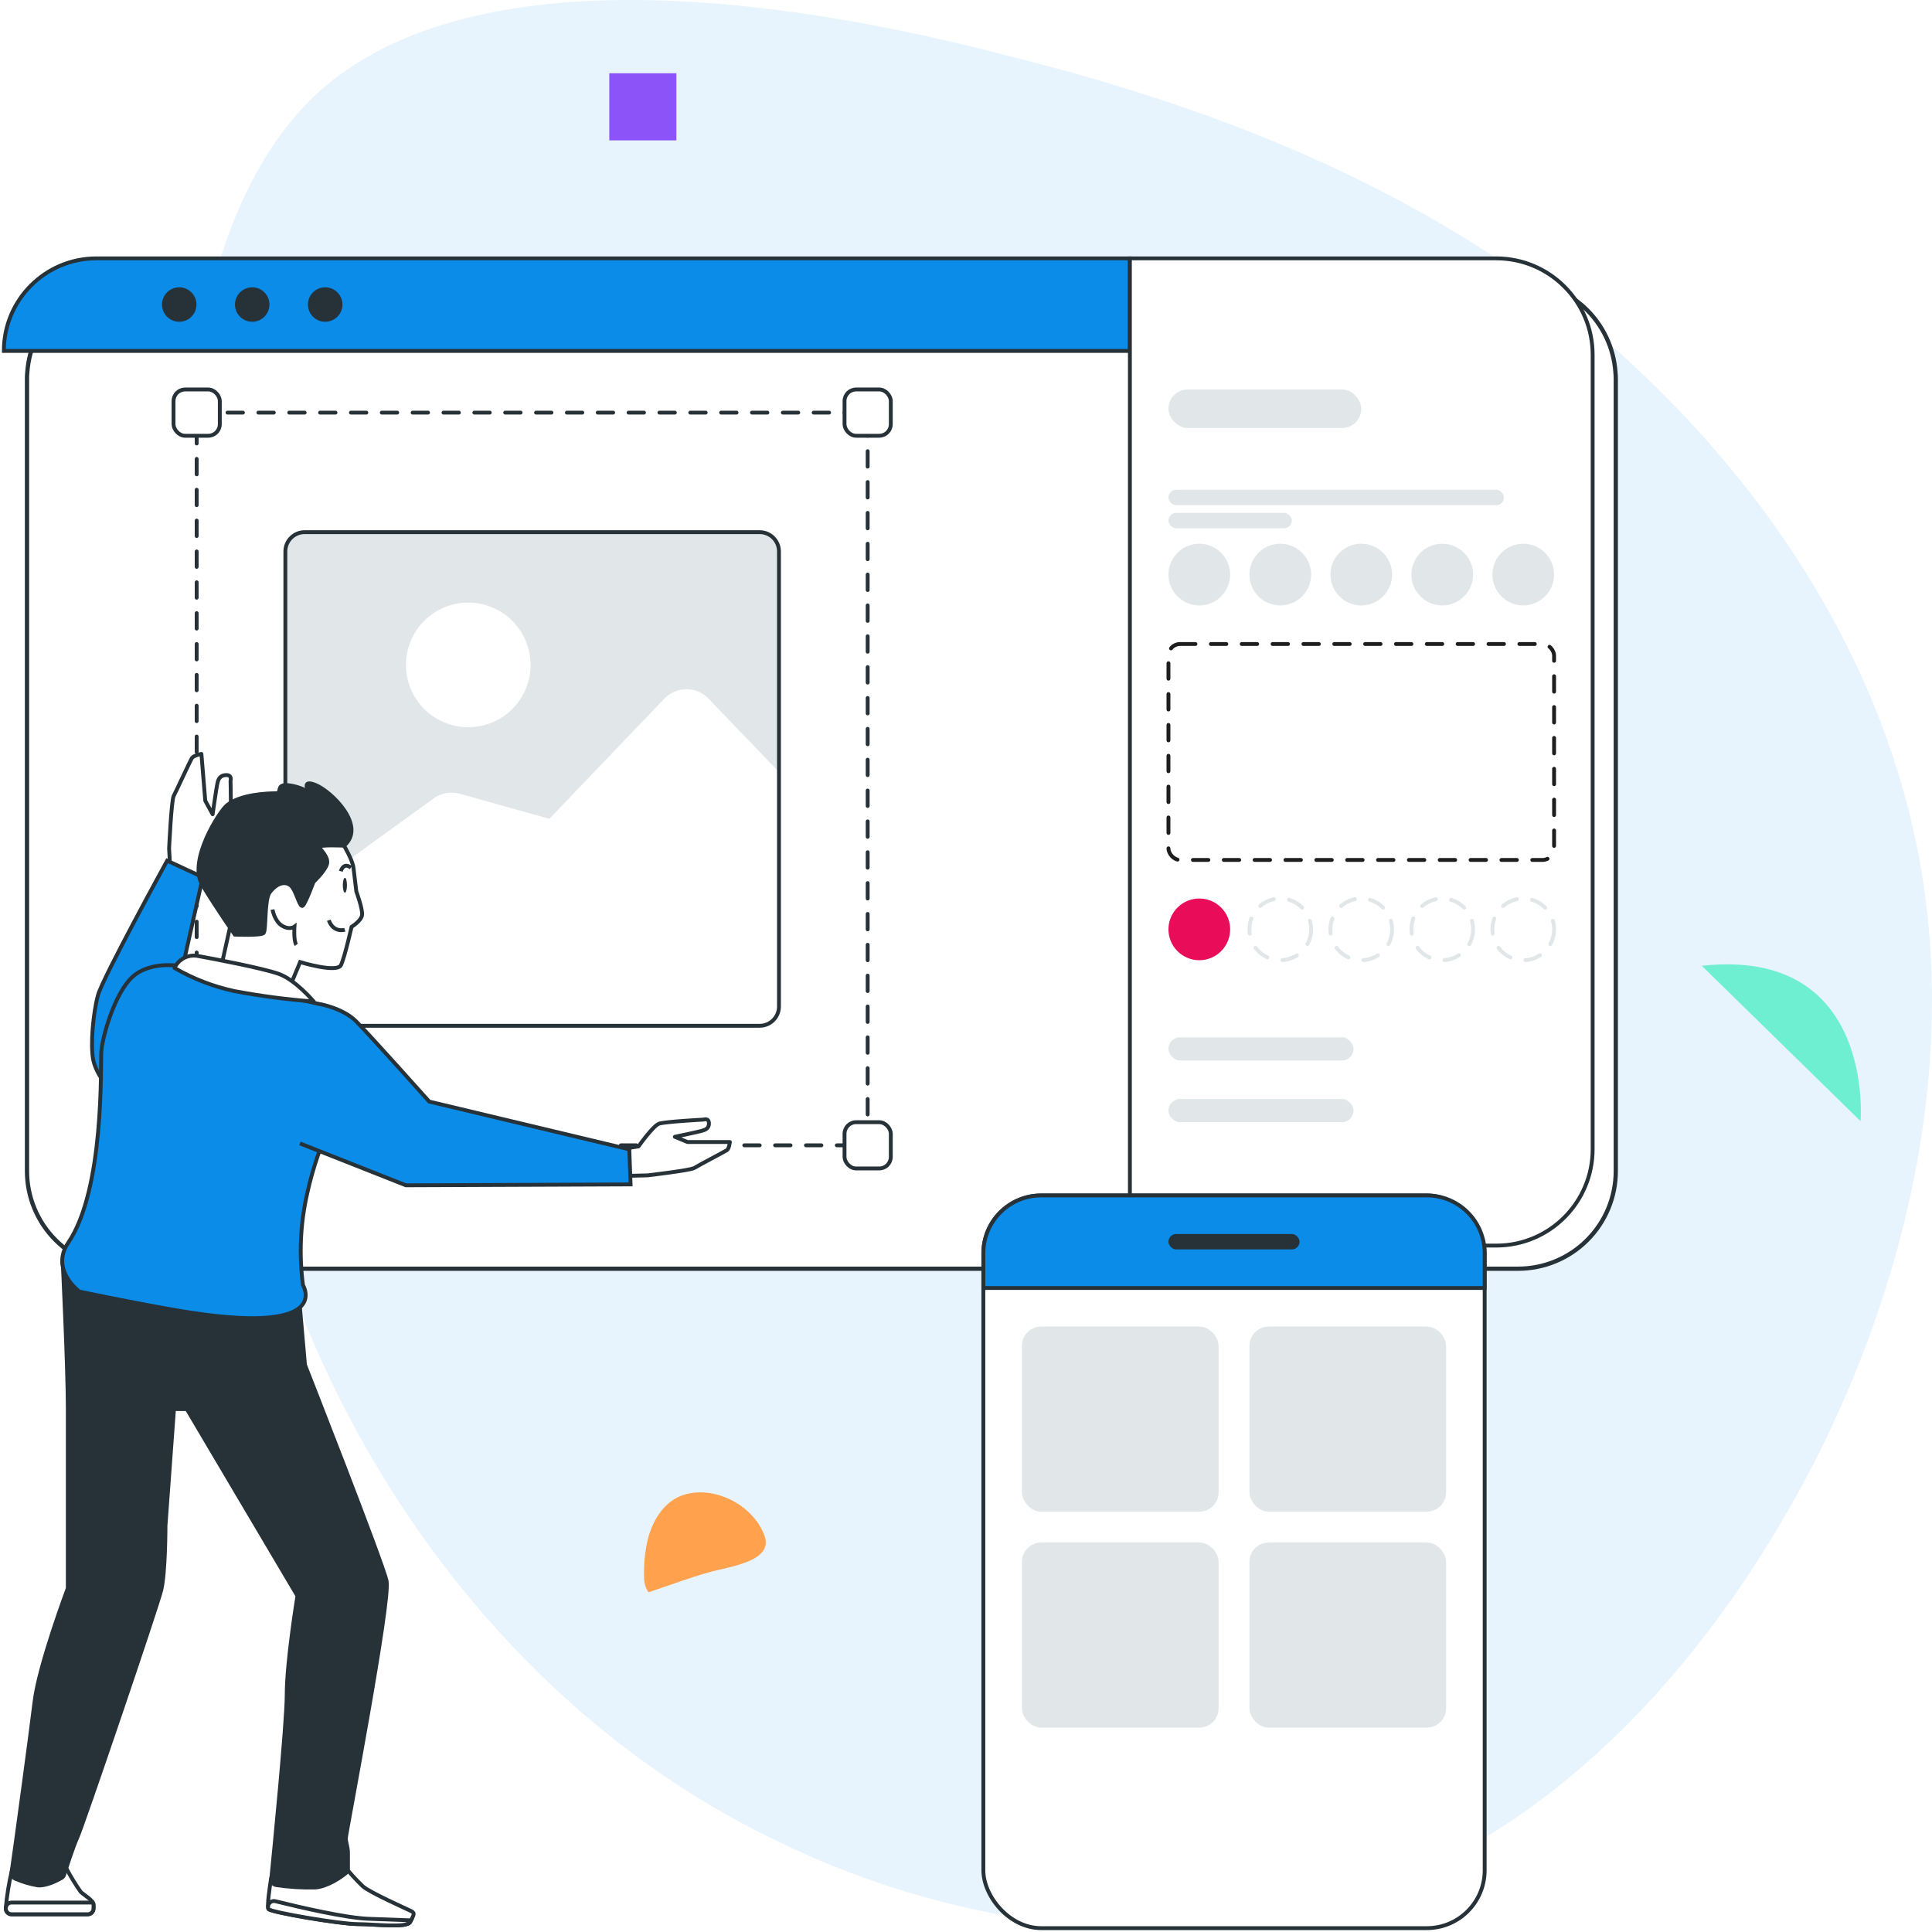 <svg width="501" height="501" viewBox="0 0 501 501" fill="none" xmlns="http://www.w3.org/2000/svg">
<path opacity="0.1" d="M416.72 88.587C456.888 123.657 486.832 168.955 497.056 219.367C507.281 269.779 497.056 324.575 472.955 374.257C448.124 424.67 409.416 469.968 359.754 488.964C310.091 507.96 250.204 501.384 201.271 477.274C152.339 453.894 114.362 412.98 90.261 366.951C66.16 320.922 55.205 268.318 49.362 203.293C44.25 137.538 44.25 58.632 82.957 23.562C121.665 -10.777 199.08 -2.009 262.619 14.795C326.889 30.869 376.551 54.248 416.72 88.587Z" fill="#0C8CE9"/>
<g filter="url(#filter0_d_96_392)">
<path d="M413 92.319V297.681C413 304.394 410.333 310.832 405.585 315.58C400.837 320.328 394.397 322.997 387.681 323H26.319C19.603 322.997 13.163 320.328 8.415 315.58C3.667 310.832 1 304.394 1 297.681V92.319C1 91.715 1 91.179 1.08 90.54C1.525 84.152 4.377 78.17 9.061 73.801C13.745 69.432 19.913 67.002 26.319 67H387.681C394.095 67.003 400.268 69.439 404.954 73.818C409.639 78.196 412.486 84.189 412.92 90.586C412.977 91.133 413 91.726 413 92.319Z" fill="white"/>
<path d="M413 92.319V297.681C413 304.394 410.333 310.832 405.585 315.58C400.837 320.328 394.397 322.997 387.681 323H26.319C19.603 322.997 13.163 320.328 8.415 315.58C3.667 310.832 1 304.394 1 297.681V92.319C1 91.715 1 91.179 1.08 90.54C1.525 84.152 4.377 78.17 9.061 73.801C13.745 69.432 19.913 67.002 26.319 67H387.681C394.095 67.003 400.268 69.439 404.954 73.818C409.639 78.196 412.486 84.189 412.92 90.586C412.977 91.133 413 91.726 413 92.319Z" stroke="#263238" stroke-width="1.1" stroke-linecap="round" stroke-linejoin="round"/>
</g>
<path d="M1 91C1 77.745 11.745 67 25 67H293V91H1V91Z" fill="#0C8CE9" stroke="#263238"/>
<path d="M50.95 78.972C50.95 79.856 50.688 80.721 50.196 81.456C49.705 82.191 49.006 82.764 48.188 83.103C47.37 83.441 46.47 83.53 45.602 83.357C44.734 83.185 43.937 82.759 43.311 82.133C42.685 81.508 42.259 80.711 42.086 79.844C41.913 78.977 42.002 78.078 42.341 77.26C42.679 76.443 43.253 75.745 43.989 75.254C44.725 74.762 45.59 74.5 46.475 74.5C47.662 74.5 48.8 74.971 49.64 75.81C50.479 76.648 50.95 77.786 50.95 78.972Z" fill="#263238"/>
<path d="M69.877 78.972C69.877 79.856 69.614 80.721 69.122 81.456C68.631 82.191 67.932 82.764 67.114 83.103C66.296 83.441 65.396 83.53 64.528 83.357C63.66 83.185 62.863 82.759 62.237 82.133C61.611 81.508 61.185 80.711 61.012 79.844C60.839 78.977 60.928 78.078 61.267 77.26C61.605 76.443 62.179 75.745 62.915 75.254C63.651 74.762 64.516 74.5 65.401 74.5C66.588 74.5 67.727 74.971 68.566 75.81C69.405 76.648 69.877 77.786 69.877 78.972Z" fill="#263238"/>
<path d="M84.327 83.443C86.799 83.443 88.803 81.441 88.803 78.972C88.803 76.502 86.799 74.5 84.327 74.5C81.856 74.5 79.852 76.502 79.852 78.972C79.852 81.441 81.856 83.443 84.327 83.443Z" fill="#263238"/>
<rect x="51" y="107" width="174" height="190" fill="white" stroke="#263238" stroke-linecap="round" stroke-dasharray="4 4"/>
<rect x="45" y="101" width="12" height="12" rx="3" fill="white" stroke="#263238"/>
<rect x="219" y="101" width="12" height="12" rx="3" fill="white" stroke="#263238"/>
<rect x="45" y="291" width="12" height="12" rx="3" fill="white" stroke="#263238"/>
<rect x="219" y="291" width="12" height="12" rx="3" fill="white" stroke="#263238"/>
<path d="M293 67H388C401.807 67 413 78.193 413 92V298C413 311.807 401.807 323 388 323H293V67Z" fill="white" stroke="#263238"/>
<rect x="303" y="101" width="50" height="10" rx="5" fill="#E1E7E9"/>
<rect x="303" y="127" width="87" height="4" rx="2" fill="#E1E7E9"/>
<rect x="303" y="269" width="48" height="6" rx="3" fill="#E1E7E9"/>
<rect x="303" y="285" width="48" height="6" rx="3" fill="#E1E7E9"/>
<rect x="303" y="133" width="32" height="4" rx="2" fill="#E1E7E9"/>
<circle cx="311" cy="149" r="8" fill="#E1E7E9"/>
<circle cx="332" cy="149" r="8" fill="#E1E7E9"/>
<circle cx="353" cy="149" r="8" fill="#E1E7E9"/>
<circle cx="374" cy="149" r="8" fill="#E1E7E9"/>
<circle cx="395" cy="149" r="8" fill="#E1E7E9"/>
<circle cx="311" cy="241" r="8" fill="#E90C59"/>
<circle cx="332" cy="241" r="8" fill="white" stroke="#E1E7E9" stroke-linecap="round" stroke-dasharray="4 4"/>
<circle cx="353" cy="241" r="8" fill="white" stroke="#E1E7E9" stroke-linecap="round" stroke-dasharray="4 4"/>
<circle cx="374" cy="241" r="8" fill="white" stroke="#E1E7E9" stroke-linecap="round" stroke-dasharray="4 4"/>
<circle cx="395" cy="241" r="8" fill="white" stroke="#E1E7E9" stroke-linecap="round" stroke-dasharray="4 4"/>
<rect x="303" y="167" width="100" height="56" rx="3" fill="white" stroke="#1E1E1E" stroke-linecap="round" stroke-dasharray="4 4"/>
<path d="M197 138H79C76.239 138 74 140.239 74 143V261C74 263.761 76.239 266 79 266H197C199.761 266 202 263.761 202 261V143C202 140.239 199.761 138 197 138Z" fill="#E1E7E9"/>
<path d="M172.316 181.136L142.46 212.336L119.205 205.827C118.062 205.51 116.862 205.454 115.694 205.664C114.526 205.874 113.421 206.344 112.459 207.039L74 234.892V266H202V200.188L183.686 181.136C182.949 180.373 182.065 179.766 181.089 179.352C180.112 178.937 179.062 178.724 178.001 178.724C176.94 178.724 175.89 178.937 174.913 179.352C173.936 179.766 173.053 180.373 172.316 181.136Z" fill="white"/>
<path d="M136.372 178.559C139.76 170.306 135.817 160.869 127.564 157.481C119.311 154.093 109.874 158.037 106.486 166.289C103.098 174.542 107.042 183.979 115.295 187.367C123.547 190.755 132.984 186.811 136.372 178.559Z" fill="white"/>
<path d="M197 138H79C76.239 138 74 140.239 74 143V261C74 263.761 76.239 266 79 266H197C199.761 266 202 263.761 202 261V143C202 140.239 199.761 138 197 138Z" stroke="#263238" stroke-linecap="round" stroke-linejoin="round"/>
<path d="M53.02 221.85C53.02 221.85 59.11 217.12 59.59 215.33C60.07 213.54 59.78 202.48 59.78 202.48C59.78 202.48 60.3 200.85 58.47 201C56.64 201.15 56.52 202.66 56.34 203.32C56.16 203.98 55.14 211.15 55.14 211.15L53.23 207.66L52.23 195.5C52.23 195.5 50.23 195.89 49.78 196.57C49.33 197.25 45.64 205.28 45.04 206.41C44.44 207.54 43.85 220.03 43.85 220.03L44.31 228.37L50.23 230.95L53.02 221.85Z" fill="white" stroke="#263238" stroke-linecap="round" stroke-linejoin="round"/>
<path d="M52.58 227.47L43.35 223.19C43.35 223.19 26.68 253.5 25.42 258.04C24.16 262.58 23.42 270.92 24.15 274.71C24.88 278.5 28.15 282.29 28.95 283.05C29.75 283.81 45.58 279.26 45.58 279.26L46.58 254.26L52.58 227.47Z" fill="#0C8CE9" stroke="#263238" stroke-miterlimit="10"/>
<path d="M89.22 219.3C89.22 219.3 91.41 223.02 91.66 224.99C91.91 226.96 92.4 231.17 92.4 231.17C92.4 231.17 94.13 235.86 93.88 237.34C93.63 238.82 91.17 240.34 91.17 240.34C91.17 240.34 89.44 247.99 88.45 250.22C87.46 252.45 77.83 249.48 77.83 249.48L75.36 255.4L57.36 250.71L59.83 239.6L55.88 220.33C55.88 220.33 60.57 212.43 63.78 211.44C66.99 210.45 85.58 210.65 89.22 219.3Z" fill="white" stroke="#263238" stroke-miterlimit="10"/>
<path d="M89.97 229.56C89.97 230.62 89.73 231.49 89.44 231.49C89.15 231.49 88.9 230.62 88.9 229.56C88.9 228.5 89.14 227.63 89.44 227.63C89.74 227.63 89.97 228.5 89.97 229.56Z" fill="#263238"/>
<path d="M88.39 225.93C88.39 225.93 89.01 223.46 91.01 225" stroke="#263238" stroke-miterlimit="10"/>
<path d="M89.42 241.1C89.42 241.1 86.49 242.02 85.26 238.63" stroke="#263238" stroke-miterlimit="10"/>
<path d="M89.22 219.3C89.22 219.3 82.57 218.97 82.81 219.68C83.05 220.39 85.46 222.36 84.74 224.25C84.02 226.14 81.29 228.7 81.29 228.7C81.29 228.7 79.29 234.13 78.54 234.84C77.79 235.55 77.03 231.84 75.85 230.16C74.67 228.48 72.15 228.45 69.93 231.42C68.53 233.28 69.07 241.24 68.36 241.95C67.65 242.66 60.9 242.36 60.9 242.36C60.9 242.36 56.2 235.66 52.45 229.45C48.7 223.24 56.85 210.45 58.88 208.79C62.43 205.94 69.54 205.71 71.44 205.71C73.34 205.71 71.44 203.57 74.28 203.57C76.375 203.733 78.402 204.384 80.2 205.47C80.2 205.47 77.83 201.92 81.86 203.57C85.89 205.22 95.16 214.19 89.22 219.3Z" fill="#263238" stroke="#263238" stroke-miterlimit="10"/>
<path d="M70.67 235.86C70.67 235.86 71.16 238.86 73.14 240.06C75.12 241.26 76.35 240.31 76.35 240.31C76.35 240.31 76.1 244.01 76.84 245" stroke="#263238" stroke-miterlimit="10"/>
<path d="M71.52 485.94C71.209 485.994 70.923 486.143 70.701 486.367C70.479 486.591 70.332 486.879 70.28 487.19C69.93 489.41 69.19 494.38 69.63 495.03C70.18 495.86 88.28 498.93 92.73 498.93C97.18 498.93 105.54 500.04 106.37 498.37C107.2 496.7 107.76 496.14 106.65 495.59C105.54 495.04 96.07 490.85 94.12 489.18C92.34 487.468 90.67 485.644 89.12 483.72C88.953 483.518 88.736 483.363 88.49 483.272C88.244 483.181 87.979 483.156 87.72 483.2L71.52 485.94Z" fill="white" stroke="#263238" stroke-miterlimit="10"/>
<path d="M106.37 498.4L106.59 497.98C103.95 497.87 99.99 497.72 95.52 497.57C89.69 497.36 77.64 494.57 71.38 493.01C71.146 492.954 70.901 492.954 70.667 493.01C70.433 493.067 70.215 493.179 70.033 493.336C69.85 493.493 69.707 493.692 69.617 493.915C69.526 494.138 69.489 494.38 69.51 494.62C69.518 494.774 69.559 494.924 69.63 495.06C70.18 495.89 88.28 498.96 92.73 498.96C97.18 498.96 105.58 500.04 106.37 498.4Z" fill="white" stroke="#263238" stroke-miterlimit="10"/>
<path d="M16.58 483.95C16.859 484.091 17.092 484.31 17.25 484.58C18.346 486.655 19.571 488.659 20.92 490.58C21.75 491.41 24.26 492.8 24.26 493.92V494.92C24.26 495.32 24.101 495.705 23.818 495.988C23.535 496.271 23.151 496.43 22.75 496.43H3.01C2.803 496.432 2.597 496.391 2.406 496.309C2.216 496.228 2.044 496.108 1.902 495.956C1.76 495.805 1.651 495.626 1.582 495.43C1.513 495.235 1.485 495.027 1.5 494.82C1.787 491.519 2.319 488.243 3.09 485.02C4.58 478.59 14.36 482.89 16.58 483.95Z" fill="white" stroke="#263238" stroke-miterlimit="10"/>
<path d="M24.25 493.92C24.24 493.721 24.178 493.528 24.07 493.36H3.01C2.631 493.361 2.267 493.505 1.989 493.762C1.711 494.02 1.54 494.372 1.51 494.75C1.491 494.959 1.515 495.169 1.581 495.368C1.648 495.567 1.755 495.75 1.896 495.906C2.037 496.061 2.209 496.185 2.401 496.27C2.593 496.355 2.8 496.399 3.01 496.4H22.74C22.939 496.4 23.135 496.361 23.318 496.285C23.501 496.209 23.668 496.098 23.808 495.958C23.948 495.817 24.059 495.651 24.135 495.468C24.211 495.285 24.25 495.088 24.25 494.89V493.92Z" fill="white" stroke="#263238" stroke-miterlimit="10"/>
<path d="M16.25 326.99C16.25 326.99 17.58 354.53 17.58 365.11V411.88C17.58 411.88 10.06 431.88 8.95 441.39C7.95 449.75 3.82 479.98 3 485.54C2.95 485.871 3.013 486.21 3.178 486.502C3.342 486.794 3.6 487.022 3.91 487.15C5.79 487.978 7.765 488.57 9.79 488.91C11.96 489.12 14.79 487.65 15.96 486.99C16.288 486.8 16.531 486.493 16.64 486.13C17.19 484.39 18.93 478.93 20.09 476.38C21.48 473.32 40.68 416.89 41.8 412.38C42.92 407.87 42.91 395.68 42.91 395.68L45.12 365.4H48.46L77.13 413.84C77.13 413.84 74.35 430.84 74.35 439.45C74.35 447.02 71.01 480.54 70.35 487.2C70.311 487.589 70.424 487.978 70.667 488.284C70.91 488.59 71.263 488.79 71.65 488.84C74.96 489.328 78.305 489.539 81.65 489.47C84.92 489.25 88.36 486.82 89.65 485.77C89.833 485.63 89.981 485.45 90.083 485.243C90.185 485.037 90.239 484.81 90.24 484.58V480.58C90.24 478.91 89.68 477.8 89.68 476.69C89.68 475.58 101.36 414.97 100.25 409.96C99.14 404.95 79.09 353.96 79.09 353.96L77.33 333.96L16.25 326.99Z" fill="#263238" stroke="#263238" stroke-miterlimit="10"/>
<path d="M79.66 309.49C81.121 302.85 83.335 296.398 86.26 290.26C87.26 288.1 88.95 274.15 88.43 267.89C88.251 266.281 87.657 264.746 86.707 263.435C85.757 262.124 84.483 261.082 83.01 260.41C79.28 259.52 76.83 259.11 76.83 259.11L46.69 250.51C46.69 250.51 39.11 249.07 34.41 253.27C29.71 257.47 26.53 268.99 26.28 272.64C26.03 276.29 27.14 308.35 17.69 322.27C12.94 329.27 20.58 334.92 20.58 334.92C20.58 334.92 33.93 337.75 45.77 339.79C86.92 346.86 78.57 333.27 78.57 333.27C77.515 325.342 77.884 317.289 79.66 309.49Z" fill="#0C8CE9" stroke="#263238" stroke-miterlimit="10"/>
<path d="M81.35 259.71C81.35 259.71 76.59 254.02 72.19 252.51C67.79 251 55.9 248.74 51.41 247.92C50.185 247.662 48.909 247.827 47.79 248.388C46.671 248.949 45.776 249.874 45.25 251.01C50.08 253.812 55.321 255.837 60.78 257.01C67.582 258.291 74.449 259.192 81.35 259.71Z" fill="white" stroke="#263238" stroke-linecap="round" stroke-linejoin="round"/>
<path d="M165.58 297.28C165.58 297.28 169.37 291.9 170.93 291.38C172.49 290.86 182.42 290.33 182.42 290.33C182.42 290.33 183.84 289.79 183.84 291.33C183.84 292.87 182.5 293.06 181.92 293.26C181.34 293.46 175 294.79 175 294.79L178.27 296.14H189.27C189.27 296.14 189.08 297.87 188.51 298.25C187.94 298.63 181.01 302.25 180.05 302.87C179.09 303.49 167.94 304.79 167.94 304.79L160.44 304.98L160.64 298.06L165.58 297.28Z" fill="white" stroke="#263238" stroke-linecap="round" stroke-linejoin="round"/>
<path d="M83.01 260.4C83.01 260.4 88.9 261.4 92.36 264.86C95.82 268.32 111.31 285.66 111.31 285.66L163.19 298.05L163.52 307.14L105.26 307.37L77.78 296.51" fill="#0C8CE9"/>
<path d="M83.01 260.4C83.01 260.4 88.9 261.4 92.36 264.86C95.82 268.32 111.31 285.66 111.31 285.66L163.19 298.05L163.52 307.14L105.26 307.37L77.78 296.51" stroke="#263238" stroke-miterlimit="10"/>
<path d="M167.03 409.135C166.89 405.649 167.247 402.16 168.09 398.775C169.41 394.005 172.34 389.225 177.3 387.645C185.3 385.125 195.3 390.275 198.23 398.175C200.77 404.915 189.07 406.245 183.9 407.705C178.57 409.195 173.4 411.185 168.15 412.905C167.407 411.788 167.017 410.475 167.03 409.135Z" fill="#FFA14D"/>
<rect x="255" y="310" width="130" height="190" rx="15" fill="white" stroke="#263238"/>
<path d="M255 325C255 316.716 261.716 310 270 310H370C378.284 310 385 316.716 385 325V334H255V325Z" fill="#0C8CE9" stroke="#263238"/>
<rect x="303" y="320" width="34" height="4" rx="2" fill="#263238"/>
<rect x="265" y="344" width="51" height="48" rx="5" fill="#E1E7E9"/>
<rect x="265" y="400" width="51" height="48" rx="5" fill="#E1E7E9"/>
<rect x="324" y="344" width="51" height="48" rx="5" fill="#E1E7E9"/>
<rect x="324" y="400" width="51" height="48" rx="5" fill="#E1E7E9"/>
<path d="M441.296 250.443L482.473 290.732C482.473 290.732 486.317 245.536 441.296 250.443Z" fill="#6FEFD1"/>
<path d="M175.4 19H158V36.4H175.4V19Z" fill="#8B53F8"/>
<defs>
<filter id="filter0_d_96_392" x="0.45" y="66.45" width="419.1" height="263.1" filterUnits="userSpaceOnUse" color-interpolation-filters="sRGB">
<feFlood flood-opacity="0" result="BackgroundImageFix"/>
<feColorMatrix in="SourceAlpha" type="matrix" values="0 0 0 0 0 0 0 0 0 0 0 0 0 0 0 0 0 0 127 0" result="hardAlpha"/>
<feOffset dx="6" dy="6"/>
<feComposite in2="hardAlpha" operator="out"/>
<feColorMatrix type="matrix" values="0 0 0 0 0.149 0 0 0 0 0.196 0 0 0 0 0.22 0 0 0 1 0"/>
<feBlend mode="normal" in2="BackgroundImageFix" result="effect1_dropShadow_96_392"/>
<feBlend mode="normal" in="SourceGraphic" in2="effect1_dropShadow_96_392" result="shape"/>
</filter>
</defs>
</svg>
